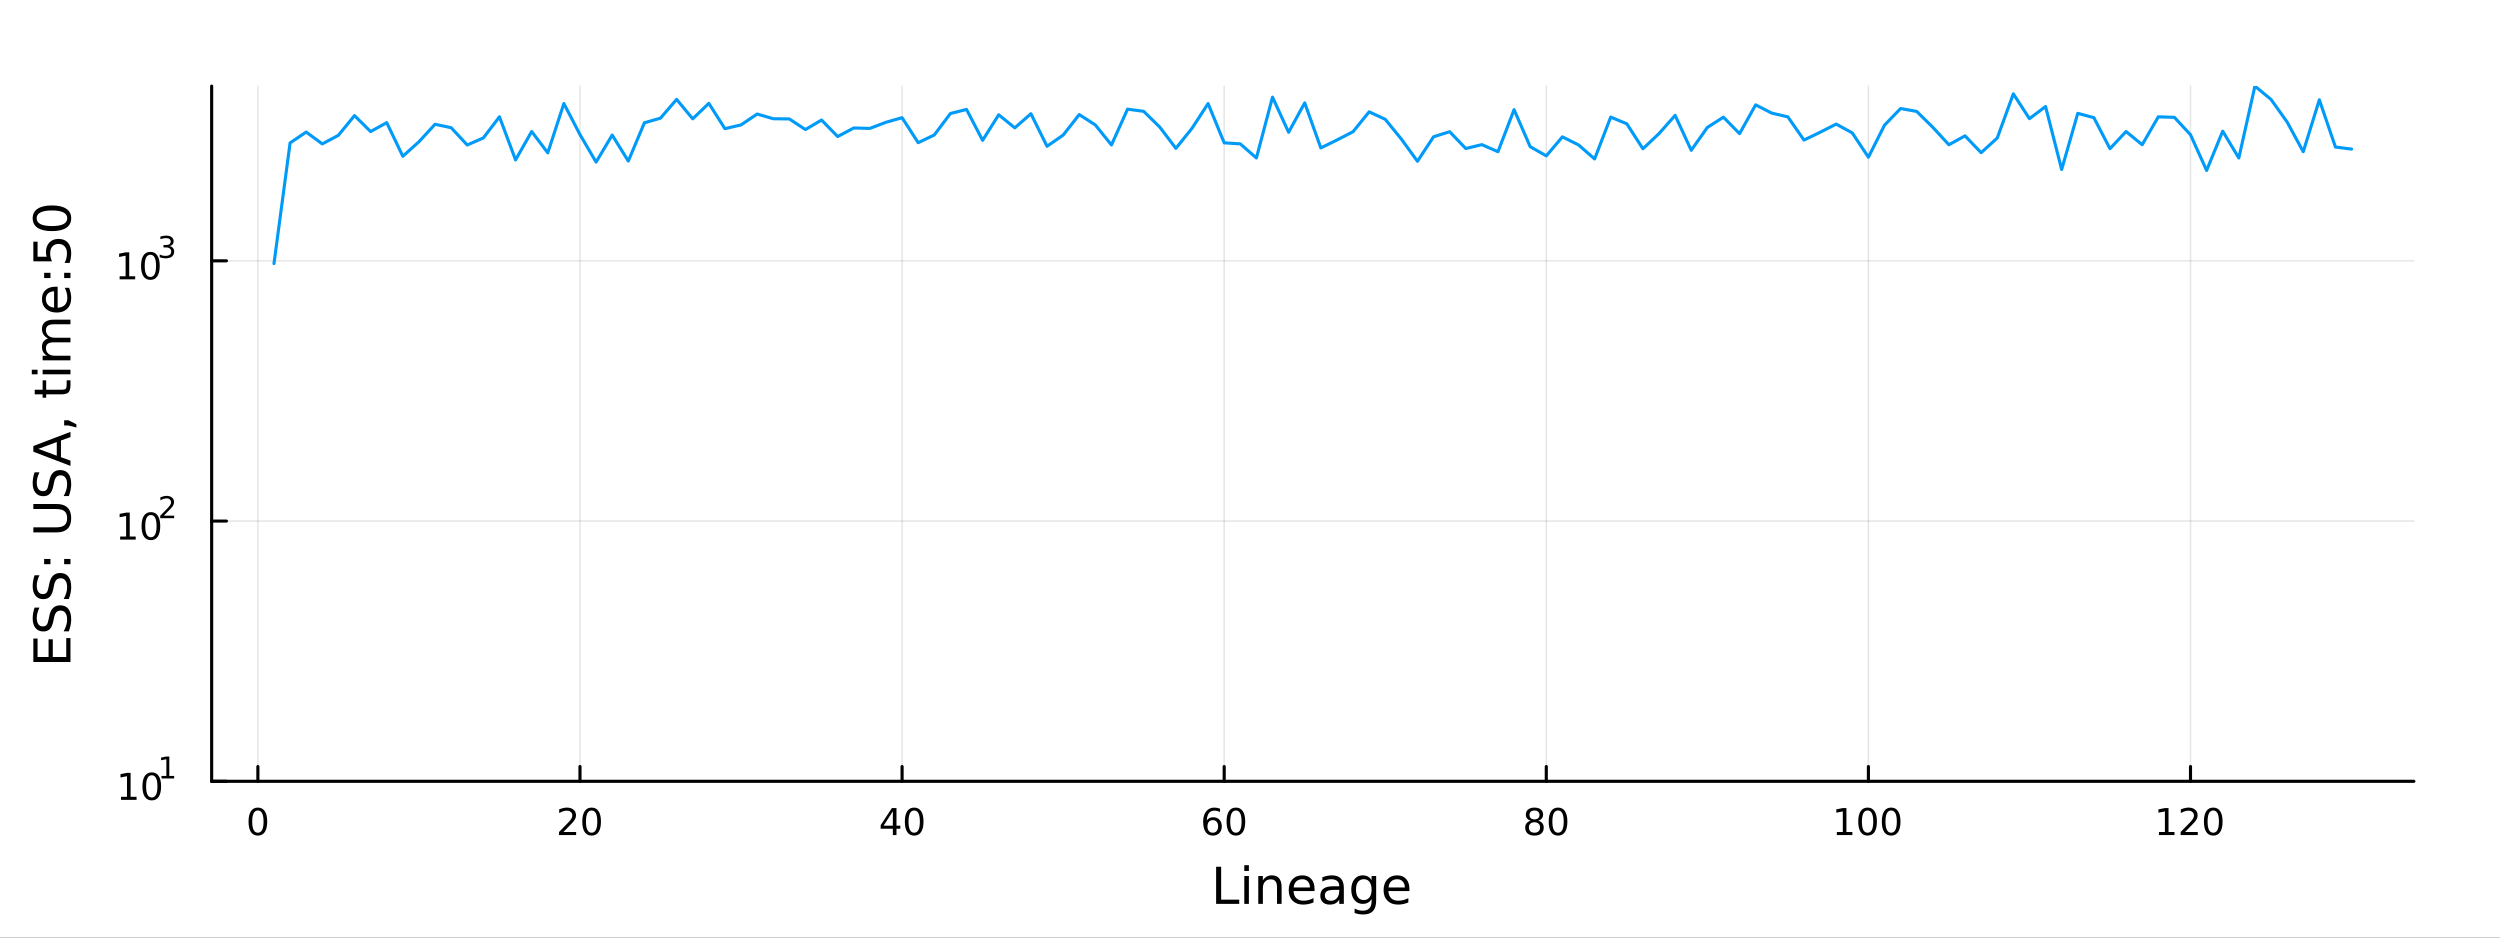 <?xml version="1.0" encoding="utf-8"?>
<svg xmlns="http://www.w3.org/2000/svg" xmlns:xlink="http://www.w3.org/1999/xlink" width="800" height="300" viewBox="0 0 3200 1200">
<rect x="0" y="0" width="3200" height="1200" fill="#333333" stroke="none"/>
<defs>
  <clipPath id="clip150">
    <rect x="0" y="0" width="3200" height="1200"/>
  </clipPath>
</defs>
<path clip-path="url(#clip150)" d="M0 1200 L3200 1200 L3200 0 L0 0  Z" fill="#ffffff" fill-rule="evenodd" fill-opacity="1"/>
<defs>
  <clipPath id="clip151">
    <rect x="640" y="0" width="2241" height="1200"/>
  </clipPath>
</defs>
<path clip-path="url(#clip150)" d="M270.918 1000.1 L3089.76 1000.1 L3089.76 110.236 L270.918 110.236  Z" fill="#ffffff" fill-rule="evenodd" fill-opacity="1"/>
<defs>
  <clipPath id="clip152">
    <rect x="270" y="110" width="2820" height="891"/>
  </clipPath>
</defs>
<polyline clip-path="url(#clip152)" style="stroke:#000000; stroke-linecap:round; stroke-linejoin:round; stroke-width:2; stroke-opacity:0.1; fill:none" points="330.082,1000.1 330.082,110.236 "/>
<polyline clip-path="url(#clip152)" style="stroke:#000000; stroke-linecap:round; stroke-linejoin:round; stroke-width:2; stroke-opacity:0.1; fill:none" points="742.374,1000.1 742.374,110.236 "/>
<polyline clip-path="url(#clip152)" style="stroke:#000000; stroke-linecap:round; stroke-linejoin:round; stroke-width:2; stroke-opacity:0.1; fill:none" points="1154.67,1000.1 1154.67,110.236 "/>
<polyline clip-path="url(#clip152)" style="stroke:#000000; stroke-linecap:round; stroke-linejoin:round; stroke-width:2; stroke-opacity:0.1; fill:none" points="1566.96,1000.1 1566.96,110.236 "/>
<polyline clip-path="url(#clip152)" style="stroke:#000000; stroke-linecap:round; stroke-linejoin:round; stroke-width:2; stroke-opacity:0.1; fill:none" points="1979.25,1000.1 1979.25,110.236 "/>
<polyline clip-path="url(#clip152)" style="stroke:#000000; stroke-linecap:round; stroke-linejoin:round; stroke-width:2; stroke-opacity:0.1; fill:none" points="2391.55,1000.1 2391.55,110.236 "/>
<polyline clip-path="url(#clip152)" style="stroke:#000000; stroke-linecap:round; stroke-linejoin:round; stroke-width:2; stroke-opacity:0.1; fill:none" points="2803.84,1000.1 2803.84,110.236 "/>
<polyline clip-path="url(#clip150)" style="stroke:#000000; stroke-linecap:round; stroke-linejoin:round; stroke-width:4; stroke-opacity:1; fill:none" points="270.918,1000.1 3089.76,1000.1 "/>
<polyline clip-path="url(#clip150)" style="stroke:#000000; stroke-linecap:round; stroke-linejoin:round; stroke-width:4; stroke-opacity:1; fill:none" points="330.082,1000.1 330.082,981.2 "/>
<polyline clip-path="url(#clip150)" style="stroke:#000000; stroke-linecap:round; stroke-linejoin:round; stroke-width:4; stroke-opacity:1; fill:none" points="742.374,1000.1 742.374,981.2 "/>
<polyline clip-path="url(#clip150)" style="stroke:#000000; stroke-linecap:round; stroke-linejoin:round; stroke-width:4; stroke-opacity:1; fill:none" points="1154.67,1000.1 1154.67,981.2 "/>
<polyline clip-path="url(#clip150)" style="stroke:#000000; stroke-linecap:round; stroke-linejoin:round; stroke-width:4; stroke-opacity:1; fill:none" points="1566.96,1000.1 1566.96,981.2 "/>
<polyline clip-path="url(#clip150)" style="stroke:#000000; stroke-linecap:round; stroke-linejoin:round; stroke-width:4; stroke-opacity:1; fill:none" points="1979.25,1000.1 1979.25,981.2 "/>
<polyline clip-path="url(#clip150)" style="stroke:#000000; stroke-linecap:round; stroke-linejoin:round; stroke-width:4; stroke-opacity:1; fill:none" points="2391.55,1000.1 2391.55,981.2 "/>
<polyline clip-path="url(#clip150)" style="stroke:#000000; stroke-linecap:round; stroke-linejoin:round; stroke-width:4; stroke-opacity:1; fill:none" points="2803.84,1000.1 2803.84,981.2 "/>
<path clip-path="url(#clip150)" d="M330.082 1037.42 Q326.471 1037.42 324.642 1040.98 Q322.836 1044.52 322.836 1051.65 Q322.836 1058.76 324.642 1062.32 Q326.471 1065.87 330.082 1065.87 Q333.716 1065.87 335.521 1062.32 Q337.35 1058.76 337.35 1051.65 Q337.35 1044.52 335.521 1040.98 Q333.716 1037.42 330.082 1037.42 M330.082 1033.71 Q335.892 1033.71 338.947 1038.32 Q342.026 1042.9 342.026 1051.65 Q342.026 1060.38 338.947 1064.99 Q335.892 1069.57 330.082 1069.57 Q324.272 1069.57 321.193 1064.99 Q318.137 1060.38 318.137 1051.65 Q318.137 1042.9 321.193 1038.32 Q324.272 1033.71 330.082 1033.71 Z" fill="#000000" fill-rule="nonzero" fill-opacity="1" /><path clip-path="url(#clip150)" d="M721.148 1064.96 L737.467 1064.96 L737.467 1068.9 L715.523 1068.9 L715.523 1064.96 Q718.185 1062.21 722.768 1057.58 Q727.375 1052.93 728.555 1051.58 Q730.8 1049.06 731.68 1047.32 Q732.583 1045.56 732.583 1043.87 Q732.583 1041.12 730.638 1039.38 Q728.717 1037.65 725.615 1037.65 Q723.416 1037.65 720.963 1038.41 Q718.532 1039.18 715.754 1040.73 L715.754 1036 Q718.578 1034.87 721.032 1034.29 Q723.486 1033.71 725.523 1033.71 Q730.893 1033.71 734.088 1036.4 Q737.282 1039.08 737.282 1043.57 Q737.282 1045.7 736.472 1047.62 Q735.685 1049.52 733.578 1052.12 Q733 1052.79 729.898 1056 Q726.796 1059.2 721.148 1064.96 Z" fill="#000000" fill-rule="nonzero" fill-opacity="1" /><path clip-path="url(#clip150)" d="M757.282 1037.42 Q753.671 1037.42 751.842 1040.98 Q750.036 1044.52 750.036 1051.65 Q750.036 1058.76 751.842 1062.32 Q753.671 1065.87 757.282 1065.87 Q760.916 1065.87 762.722 1062.32 Q764.55 1058.76 764.55 1051.65 Q764.55 1044.52 762.722 1040.98 Q760.916 1037.42 757.282 1037.42 M757.282 1033.71 Q763.092 1033.71 766.148 1038.32 Q769.226 1042.9 769.226 1051.65 Q769.226 1060.38 766.148 1064.99 Q763.092 1069.57 757.282 1069.57 Q751.472 1069.57 748.393 1064.99 Q745.337 1060.38 745.337 1051.65 Q745.337 1042.9 748.393 1038.32 Q751.472 1033.71 757.282 1033.71 Z" fill="#000000" fill-rule="nonzero" fill-opacity="1" /><path clip-path="url(#clip150)" d="M1142.84 1038.41 L1131.03 1056.86 L1142.84 1056.86 L1142.84 1038.41 M1141.61 1034.34 L1147.49 1034.34 L1147.49 1056.86 L1152.42 1056.86 L1152.42 1060.75 L1147.49 1060.75 L1147.49 1068.9 L1142.84 1068.9 L1142.84 1060.75 L1127.24 1060.75 L1127.24 1056.24 L1141.61 1034.34 Z" fill="#000000" fill-rule="nonzero" fill-opacity="1" /><path clip-path="url(#clip150)" d="M1170.15 1037.42 Q1166.54 1037.42 1164.71 1040.98 Q1162.91 1044.52 1162.91 1051.65 Q1162.91 1058.76 1164.71 1062.32 Q1166.54 1065.87 1170.15 1065.87 Q1173.79 1065.87 1175.59 1062.32 Q1177.42 1058.76 1177.42 1051.65 Q1177.42 1044.52 1175.59 1040.98 Q1173.79 1037.42 1170.15 1037.42 M1170.15 1033.71 Q1175.96 1033.71 1179.02 1038.32 Q1182.1 1042.9 1182.1 1051.65 Q1182.1 1060.38 1179.02 1064.99 Q1175.96 1069.57 1170.15 1069.57 Q1164.34 1069.57 1161.26 1064.99 Q1158.21 1060.38 1158.21 1051.65 Q1158.21 1042.9 1161.26 1038.32 Q1164.34 1033.71 1170.15 1033.71 Z" fill="#000000" fill-rule="nonzero" fill-opacity="1" /><path clip-path="url(#clip150)" d="M1552.37 1049.75 Q1549.22 1049.75 1547.37 1051.91 Q1545.54 1054.06 1545.54 1057.81 Q1545.54 1061.54 1547.37 1063.71 Q1549.22 1065.87 1552.37 1065.87 Q1555.51 1065.87 1557.34 1063.71 Q1559.19 1061.54 1559.19 1057.81 Q1559.19 1054.06 1557.34 1051.91 Q1555.51 1049.75 1552.37 1049.75 M1561.65 1035.1 L1561.65 1039.36 Q1559.89 1038.53 1558.08 1038.09 Q1556.3 1037.65 1554.54 1037.65 Q1549.91 1037.65 1547.46 1040.77 Q1545.03 1043.9 1544.68 1050.22 Q1546.05 1048.2 1548.11 1047.14 Q1550.17 1046.05 1552.64 1046.05 Q1557.85 1046.05 1560.86 1049.22 Q1563.89 1052.37 1563.89 1057.81 Q1563.89 1063.13 1560.74 1066.35 Q1557.6 1069.57 1552.37 1069.57 Q1546.37 1069.57 1543.2 1064.99 Q1540.03 1060.38 1540.03 1051.65 Q1540.03 1043.46 1543.92 1038.6 Q1547.81 1033.71 1554.36 1033.71 Q1556.12 1033.71 1557.9 1034.06 Q1559.7 1034.41 1561.65 1035.1 Z" fill="#000000" fill-rule="nonzero" fill-opacity="1" /><path clip-path="url(#clip150)" d="M1581.95 1037.42 Q1578.34 1037.42 1576.51 1040.98 Q1574.7 1044.52 1574.7 1051.65 Q1574.7 1058.76 1576.51 1062.32 Q1578.34 1065.87 1581.95 1065.87 Q1585.58 1065.87 1587.39 1062.32 Q1589.22 1058.76 1589.22 1051.65 Q1589.22 1044.52 1587.39 1040.98 Q1585.58 1037.42 1581.95 1037.42 M1581.95 1033.71 Q1587.76 1033.71 1590.81 1038.32 Q1593.89 1042.9 1593.89 1051.65 Q1593.89 1060.38 1590.81 1064.99 Q1587.76 1069.57 1581.95 1069.57 Q1576.14 1069.57 1573.06 1064.99 Q1570 1060.38 1570 1051.65 Q1570 1042.9 1573.06 1038.32 Q1576.14 1033.71 1581.95 1033.71 Z" fill="#000000" fill-rule="nonzero" fill-opacity="1" /><path clip-path="url(#clip150)" d="M1964.13 1052.49 Q1960.79 1052.49 1958.87 1054.27 Q1956.97 1056.05 1956.97 1059.18 Q1956.97 1062.3 1958.87 1064.08 Q1960.79 1065.87 1964.13 1065.87 Q1967.46 1065.87 1969.38 1064.08 Q1971.3 1062.28 1971.3 1059.18 Q1971.3 1056.05 1969.38 1054.27 Q1967.48 1052.49 1964.13 1052.49 M1959.45 1050.5 Q1956.44 1049.75 1954.75 1047.69 Q1953.08 1045.63 1953.08 1042.67 Q1953.08 1038.53 1956.02 1036.12 Q1958.99 1033.71 1964.13 1033.71 Q1969.29 1033.71 1972.23 1036.12 Q1975.17 1038.53 1975.17 1042.67 Q1975.17 1045.63 1973.48 1047.69 Q1971.81 1049.75 1968.82 1050.5 Q1972.2 1051.28 1974.08 1053.57 Q1975.98 1055.87 1975.98 1059.18 Q1975.98 1064.2 1972.9 1066.88 Q1969.84 1069.57 1964.13 1069.57 Q1958.41 1069.57 1955.33 1066.88 Q1952.27 1064.2 1952.27 1059.18 Q1952.27 1055.87 1954.17 1053.57 Q1956.07 1051.28 1959.45 1050.5 M1957.74 1043.11 Q1957.74 1045.8 1959.4 1047.3 Q1961.09 1048.81 1964.13 1048.81 Q1967.14 1048.81 1968.82 1047.3 Q1970.54 1045.8 1970.54 1043.11 Q1970.54 1040.43 1968.82 1038.92 Q1967.14 1037.42 1964.13 1037.42 Q1961.09 1037.42 1959.4 1038.92 Q1957.74 1040.43 1957.74 1043.11 Z" fill="#000000" fill-rule="nonzero" fill-opacity="1" /><path clip-path="url(#clip150)" d="M1994.29 1037.42 Q1990.68 1037.42 1988.85 1040.98 Q1987.04 1044.52 1987.04 1051.65 Q1987.04 1058.76 1988.85 1062.32 Q1990.68 1065.87 1994.29 1065.87 Q1997.92 1065.87 1999.73 1062.32 Q2001.56 1058.76 2001.56 1051.65 Q2001.56 1044.52 1999.73 1040.98 Q1997.92 1037.42 1994.29 1037.42 M1994.29 1033.71 Q2000.1 1033.71 2003.15 1038.32 Q2006.23 1042.9 2006.23 1051.65 Q2006.23 1060.38 2003.15 1064.99 Q2000.1 1069.57 1994.29 1069.57 Q1988.48 1069.57 1985.4 1064.99 Q1982.34 1060.38 1982.34 1051.65 Q1982.34 1042.9 1985.4 1038.32 Q1988.48 1033.71 1994.29 1033.71 Z" fill="#000000" fill-rule="nonzero" fill-opacity="1" /><path clip-path="url(#clip150)" d="M2351.15 1064.96 L2358.79 1064.96 L2358.79 1038.6 L2350.48 1040.26 L2350.48 1036 L2358.75 1034.34 L2363.42 1034.34 L2363.42 1064.96 L2371.06 1064.96 L2371.06 1068.9 L2351.15 1068.9 L2351.15 1064.96 Z" fill="#000000" fill-rule="nonzero" fill-opacity="1" /><path clip-path="url(#clip150)" d="M2390.5 1037.42 Q2386.89 1037.42 2385.06 1040.98 Q2383.26 1044.52 2383.26 1051.65 Q2383.26 1058.76 2385.06 1062.32 Q2386.89 1065.87 2390.5 1065.87 Q2394.14 1065.87 2395.94 1062.32 Q2397.77 1058.76 2397.77 1051.65 Q2397.77 1044.52 2395.94 1040.98 Q2394.14 1037.42 2390.5 1037.42 M2390.5 1033.71 Q2396.31 1033.71 2399.37 1038.32 Q2402.45 1042.9 2402.45 1051.65 Q2402.45 1060.38 2399.37 1064.99 Q2396.31 1069.57 2390.5 1069.57 Q2384.69 1069.57 2381.62 1064.99 Q2378.56 1060.38 2378.56 1051.65 Q2378.56 1042.9 2381.62 1038.32 Q2384.69 1033.71 2390.5 1033.71 Z" fill="#000000" fill-rule="nonzero" fill-opacity="1" /><path clip-path="url(#clip150)" d="M2420.67 1037.42 Q2417.05 1037.42 2415.23 1040.98 Q2413.42 1044.52 2413.42 1051.65 Q2413.42 1058.76 2415.23 1062.32 Q2417.05 1065.87 2420.67 1065.87 Q2424.3 1065.87 2426.11 1062.32 Q2427.93 1058.76 2427.93 1051.65 Q2427.93 1044.52 2426.11 1040.98 Q2424.3 1037.42 2420.67 1037.42 M2420.67 1033.71 Q2426.48 1033.71 2429.53 1038.32 Q2432.61 1042.9 2432.61 1051.65 Q2432.61 1060.38 2429.53 1064.99 Q2426.48 1069.57 2420.67 1069.57 Q2414.86 1069.57 2411.78 1064.99 Q2408.72 1060.38 2408.72 1051.65 Q2408.72 1042.9 2411.78 1038.32 Q2414.86 1033.71 2420.67 1033.71 Z" fill="#000000" fill-rule="nonzero" fill-opacity="1" /><path clip-path="url(#clip150)" d="M2763.45 1064.96 L2771.08 1064.96 L2771.08 1038.6 L2762.77 1040.26 L2762.77 1036 L2771.04 1034.34 L2775.71 1034.34 L2775.71 1064.96 L2783.35 1064.96 L2783.35 1068.9 L2763.45 1068.9 L2763.45 1064.96 Z" fill="#000000" fill-rule="nonzero" fill-opacity="1" /><path clip-path="url(#clip150)" d="M2796.82 1064.96 L2813.14 1064.96 L2813.14 1068.9 L2791.2 1068.9 L2791.2 1064.96 Q2793.86 1062.21 2798.45 1057.58 Q2803.05 1052.93 2804.23 1051.58 Q2806.48 1049.06 2807.36 1047.32 Q2808.26 1045.56 2808.26 1043.87 Q2808.26 1041.12 2806.32 1039.38 Q2804.39 1037.65 2801.29 1037.65 Q2799.09 1037.65 2796.64 1038.41 Q2794.21 1039.18 2791.43 1040.73 L2791.43 1036 Q2794.26 1034.87 2796.71 1034.29 Q2799.16 1033.71 2801.2 1033.71 Q2806.57 1033.71 2809.76 1036.4 Q2812.96 1039.08 2812.96 1043.57 Q2812.96 1045.7 2812.15 1047.62 Q2811.36 1049.52 2809.26 1052.12 Q2808.68 1052.79 2805.57 1056 Q2802.47 1059.2 2796.82 1064.96 Z" fill="#000000" fill-rule="nonzero" fill-opacity="1" /><path clip-path="url(#clip150)" d="M2832.96 1037.42 Q2829.35 1037.42 2827.52 1040.98 Q2825.71 1044.52 2825.71 1051.65 Q2825.71 1058.76 2827.52 1062.32 Q2829.35 1065.87 2832.96 1065.87 Q2836.59 1065.87 2838.4 1062.32 Q2840.23 1058.76 2840.23 1051.65 Q2840.23 1044.52 2838.4 1040.98 Q2836.59 1037.42 2832.96 1037.42 M2832.96 1033.71 Q2838.77 1033.71 2841.82 1038.32 Q2844.9 1042.9 2844.9 1051.65 Q2844.9 1060.38 2841.82 1064.99 Q2838.77 1069.57 2832.96 1069.57 Q2827.15 1069.57 2824.07 1064.99 Q2821.01 1060.38 2821.01 1051.65 Q2821.01 1042.9 2824.07 1038.32 Q2827.15 1033.71 2832.96 1033.71 Z" fill="#000000" fill-rule="nonzero" fill-opacity="1" /><path clip-path="url(#clip150)" d="M1556.64 1109.44 L1563.07 1109.44 L1563.07 1151.55 L1586.21 1151.55 L1586.21 1156.96 L1556.64 1156.96 L1556.64 1109.44 Z" fill="#000000" fill-rule="nonzero" fill-opacity="1" /><path clip-path="url(#clip150)" d="M1592.7 1121.31 L1598.56 1121.31 L1598.56 1156.96 L1592.7 1156.96 L1592.7 1121.31 M1592.7 1107.44 L1598.56 1107.44 L1598.56 1114.85 L1592.7 1114.85 L1592.7 1107.44 Z" fill="#000000" fill-rule="nonzero" fill-opacity="1" /><path clip-path="url(#clip150)" d="M1640.44 1135.45 L1640.44 1156.96 L1634.59 1156.96 L1634.59 1135.64 Q1634.59 1130.58 1632.61 1128.06 Q1630.64 1125.55 1626.69 1125.55 Q1621.95 1125.55 1619.21 1128.57 Q1616.48 1131.59 1616.48 1136.81 L1616.48 1156.96 L1610.59 1156.96 L1610.59 1121.31 L1616.48 1121.31 L1616.48 1126.85 Q1618.58 1123.64 1621.41 1122.05 Q1624.27 1120.45 1628 1120.45 Q1634.14 1120.45 1637.29 1124.27 Q1640.44 1128.06 1640.44 1135.45 Z" fill="#000000" fill-rule="nonzero" fill-opacity="1" /><path clip-path="url(#clip150)" d="M1682.62 1137.67 L1682.62 1140.54 L1655.69 1140.54 Q1656.07 1146.59 1659.32 1149.77 Q1662.6 1152.92 1668.42 1152.92 Q1671.79 1152.92 1674.95 1152.09 Q1678.13 1151.26 1681.25 1149.61 L1681.25 1155.15 Q1678.1 1156.48 1674.79 1157.18 Q1671.48 1157.88 1668.07 1157.88 Q1659.54 1157.88 1654.54 1152.92 Q1649.58 1147.95 1649.58 1139.49 Q1649.58 1130.74 1654.29 1125.61 Q1659.03 1120.45 1667.05 1120.45 Q1674.25 1120.45 1678.42 1125.1 Q1682.62 1129.72 1682.62 1137.67 M1676.76 1135.95 Q1676.7 1131.15 1674.05 1128.28 Q1671.44 1125.42 1667.12 1125.42 Q1662.21 1125.42 1659.25 1128.19 Q1656.33 1130.96 1655.88 1135.99 L1676.76 1135.95 Z" fill="#000000" fill-rule="nonzero" fill-opacity="1" /><path clip-path="url(#clip150)" d="M1708.43 1139.04 Q1701.33 1139.04 1698.59 1140.67 Q1695.86 1142.29 1695.86 1146.2 Q1695.86 1149.32 1697.89 1151.17 Q1699.96 1152.98 1703.5 1152.98 Q1708.37 1152.98 1711.29 1149.55 Q1714.25 1146.08 1714.25 1140.35 L1714.25 1139.04 L1708.43 1139.04 M1720.11 1136.62 L1720.11 1156.96 L1714.25 1156.96 L1714.25 1151.55 Q1712.25 1154.8 1709.26 1156.36 Q1706.27 1157.88 1701.94 1157.88 Q1696.46 1157.88 1693.22 1154.83 Q1690 1151.74 1690 1146.59 Q1690 1140.57 1694.01 1137.51 Q1698.05 1134.46 1706.04 1134.46 L1714.25 1134.46 L1714.25 1133.89 Q1714.25 1129.84 1711.58 1127.65 Q1708.94 1125.42 1704.13 1125.42 Q1701.08 1125.42 1698.18 1126.15 Q1695.28 1126.88 1692.61 1128.35 L1692.61 1122.94 Q1695.83 1121.7 1698.85 1121.09 Q1701.87 1120.45 1704.74 1120.45 Q1712.47 1120.45 1716.29 1124.46 Q1720.11 1128.48 1720.11 1136.62 Z" fill="#000000" fill-rule="nonzero" fill-opacity="1" /><path clip-path="url(#clip150)" d="M1755.63 1138.72 Q1755.63 1132.36 1752.99 1128.86 Q1750.38 1125.36 1745.64 1125.36 Q1740.93 1125.36 1738.28 1128.86 Q1735.67 1132.36 1735.67 1138.72 Q1735.67 1145.06 1738.28 1148.56 Q1740.93 1152.06 1745.64 1152.06 Q1750.38 1152.06 1752.99 1148.56 Q1755.63 1145.06 1755.63 1138.72 M1761.49 1152.54 Q1761.49 1161.64 1757.45 1166.06 Q1753.4 1170.52 1745.06 1170.52 Q1741.98 1170.52 1739.24 1170.04 Q1736.5 1169.6 1733.92 1168.64 L1733.92 1162.95 Q1736.5 1164.35 1739.02 1165.01 Q1741.53 1165.68 1744.14 1165.68 Q1749.9 1165.68 1752.77 1162.66 Q1755.63 1159.67 1755.63 1153.59 L1755.63 1150.69 Q1753.82 1153.84 1750.98 1155.4 Q1748.15 1156.96 1744.2 1156.96 Q1737.65 1156.96 1733.64 1151.96 Q1729.63 1146.97 1729.63 1138.72 Q1729.63 1130.45 1733.64 1125.45 Q1737.65 1120.45 1744.2 1120.45 Q1748.15 1120.45 1750.98 1122.01 Q1753.82 1123.57 1755.63 1126.72 L1755.63 1121.31 L1761.49 1121.31 L1761.49 1152.54 Z" fill="#000000" fill-rule="nonzero" fill-opacity="1" /><path clip-path="url(#clip150)" d="M1804.04 1137.67 L1804.04 1140.54 L1777.12 1140.54 Q1777.5 1146.59 1780.74 1149.77 Q1784.02 1152.92 1789.85 1152.92 Q1793.22 1152.92 1796.37 1152.09 Q1799.55 1151.26 1802.67 1149.61 L1802.67 1155.15 Q1799.52 1156.48 1796.21 1157.18 Q1792.9 1157.88 1789.5 1157.88 Q1780.97 1157.88 1775.97 1152.92 Q1771 1147.95 1771 1139.49 Q1771 1130.74 1775.71 1125.61 Q1780.46 1120.45 1788.48 1120.45 Q1795.67 1120.45 1799.84 1125.1 Q1804.04 1129.72 1804.04 1137.67 M1798.19 1135.95 Q1798.12 1131.15 1795.48 1128.28 Q1792.87 1125.42 1788.54 1125.42 Q1783.64 1125.42 1780.68 1128.19 Q1777.75 1130.96 1777.31 1135.99 L1798.19 1135.95 Z" fill="#000000" fill-rule="nonzero" fill-opacity="1" /><polyline clip-path="url(#clip152)" style="stroke:#000000; stroke-linecap:round; stroke-linejoin:round; stroke-width:2; stroke-opacity:0.1; fill:none" points="270.918,1000.1 3089.76,1000.1 "/>
<polyline clip-path="url(#clip152)" style="stroke:#000000; stroke-linecap:round; stroke-linejoin:round; stroke-width:2; stroke-opacity:0.1; fill:none" points="270.918,666.972 3089.76,666.972 "/>
<polyline clip-path="url(#clip152)" style="stroke:#000000; stroke-linecap:round; stroke-linejoin:round; stroke-width:2; stroke-opacity:0.1; fill:none" points="270.918,333.846 3089.76,333.846 "/>
<polyline clip-path="url(#clip150)" style="stroke:#000000; stroke-linecap:round; stroke-linejoin:round; stroke-width:4; stroke-opacity:1; fill:none" points="270.918,1000.1 270.918,110.236 "/>
<polyline clip-path="url(#clip150)" style="stroke:#000000; stroke-linecap:round; stroke-linejoin:round; stroke-width:4; stroke-opacity:1; fill:none" points="270.918,1000.1 289.815,1000.1 "/>
<polyline clip-path="url(#clip150)" style="stroke:#000000; stroke-linecap:round; stroke-linejoin:round; stroke-width:4; stroke-opacity:1; fill:none" points="270.918,666.972 289.815,666.972 "/>
<polyline clip-path="url(#clip150)" style="stroke:#000000; stroke-linecap:round; stroke-linejoin:round; stroke-width:4; stroke-opacity:1; fill:none" points="270.918,333.846 289.815,333.846 "/>
<path clip-path="url(#clip150)" d="M154.902 1019.89 L162.54 1019.89 L162.54 993.525 L154.23 995.191 L154.23 990.932 L162.494 989.265 L167.17 989.265 L167.17 1019.89 L174.809 1019.89 L174.809 1023.83 L154.902 1023.83 L154.902 1019.89 Z" fill="#000000" fill-rule="nonzero" fill-opacity="1" /><path clip-path="url(#clip150)" d="M194.253 992.344 Q190.642 992.344 188.813 995.909 Q187.008 999.45 187.008 1006.58 Q187.008 1013.69 188.813 1017.25 Q190.642 1020.79 194.253 1020.79 Q197.887 1020.79 199.693 1017.25 Q201.522 1013.69 201.522 1006.58 Q201.522 999.45 199.693 995.909 Q197.887 992.344 194.253 992.344 M194.253 988.64 Q200.063 988.64 203.119 993.247 Q206.198 997.83 206.198 1006.58 Q206.198 1015.31 203.119 1019.91 Q200.063 1024.5 194.253 1024.5 Q188.443 1024.5 185.364 1019.91 Q182.309 1015.31 182.309 1006.58 Q182.309 997.83 185.364 993.247 Q188.443 988.64 194.253 988.64 Z" fill="#000000" fill-rule="nonzero" fill-opacity="1" /><path clip-path="url(#clip150)" d="M206.743 993.218 L212.95 993.218 L212.95 971.796 L206.198 973.15 L206.198 969.689 L212.912 968.335 L216.711 968.335 L216.711 993.218 L222.918 993.218 L222.918 996.415 L206.743 996.415 L206.743 993.218 Z" fill="#000000" fill-rule="nonzero" fill-opacity="1" /><path clip-path="url(#clip150)" d="M153.792 686.765 L161.431 686.765 L161.431 660.399 L153.121 662.066 L153.121 657.806 L161.384 656.14 L166.06 656.14 L166.06 686.765 L173.699 686.765 L173.699 690.7 L153.792 690.7 L153.792 686.765 Z" fill="#000000" fill-rule="nonzero" fill-opacity="1" /><path clip-path="url(#clip150)" d="M193.143 659.218 Q189.532 659.218 187.704 662.783 Q185.898 666.325 185.898 673.454 Q185.898 680.561 187.704 684.126 Q189.532 687.667 193.143 687.667 Q196.778 687.667 198.583 684.126 Q200.412 680.561 200.412 673.454 Q200.412 666.325 198.583 662.783 Q196.778 659.218 193.143 659.218 M193.143 655.515 Q198.954 655.515 202.009 660.121 Q205.088 664.704 205.088 673.454 Q205.088 682.181 202.009 686.788 Q198.954 691.371 193.143 691.371 Q187.333 691.371 184.255 686.788 Q181.199 682.181 181.199 673.454 Q181.199 664.704 184.255 660.121 Q187.333 655.515 193.143 655.515 Z" fill="#000000" fill-rule="nonzero" fill-opacity="1" /><path clip-path="url(#clip150)" d="M209.658 660.092 L222.918 660.092 L222.918 663.289 L205.088 663.289 L205.088 660.092 Q207.251 657.854 210.975 654.092 Q214.717 650.312 215.677 649.221 Q217.501 647.171 218.216 645.76 Q218.949 644.331 218.949 642.958 Q218.949 640.72 217.369 639.309 Q215.808 637.899 213.288 637.899 Q211.501 637.899 209.508 638.519 Q207.533 639.14 205.276 640.4 L205.276 636.563 Q207.57 635.642 209.564 635.172 Q211.558 634.701 213.213 634.701 Q217.576 634.701 220.172 636.883 Q222.767 639.065 222.767 642.714 Q222.767 644.444 222.109 646.005 Q221.469 647.547 219.758 649.654 Q219.288 650.199 216.767 652.813 Q214.247 655.409 209.658 660.092 Z" fill="#000000" fill-rule="nonzero" fill-opacity="1" /><path clip-path="url(#clip150)" d="M153.134 353.639 L160.772 353.639 L160.772 327.273 L152.462 328.94 L152.462 324.681 L160.726 323.014 L165.402 323.014 L165.402 353.639 L173.041 353.639 L173.041 357.574 L153.134 357.574 L153.134 353.639 Z" fill="#000000" fill-rule="nonzero" fill-opacity="1" /><path clip-path="url(#clip150)" d="M192.485 326.093 Q188.874 326.093 187.045 329.658 Q185.24 333.199 185.24 340.329 Q185.24 347.435 187.045 351 Q188.874 354.542 192.485 354.542 Q196.119 354.542 197.925 351 Q199.754 347.435 199.754 340.329 Q199.754 333.199 197.925 329.658 Q196.119 326.093 192.485 326.093 M192.485 322.389 Q198.295 322.389 201.351 326.995 Q204.43 331.579 204.43 340.329 Q204.43 349.056 201.351 353.662 Q198.295 358.245 192.485 358.245 Q186.675 358.245 183.596 353.662 Q180.541 349.056 180.541 340.329 Q180.541 331.579 183.596 326.995 Q186.675 322.389 192.485 322.389 Z" fill="#000000" fill-rule="nonzero" fill-opacity="1" /><path clip-path="url(#clip150)" d="M217.125 315.023 Q219.852 315.606 221.375 317.45 Q222.918 319.293 222.918 322.001 Q222.918 326.158 220.059 328.433 Q217.2 330.709 211.934 330.709 Q210.166 330.709 208.285 330.352 Q206.423 330.013 204.43 329.317 L204.43 325.65 Q206.009 326.571 207.89 327.042 Q209.771 327.512 211.821 327.512 Q215.395 327.512 217.256 326.101 Q219.137 324.691 219.137 322.001 Q219.137 319.518 217.388 318.127 Q215.658 316.716 212.555 316.716 L209.282 316.716 L209.282 313.594 L212.705 313.594 Q215.507 313.594 216.993 312.484 Q218.479 311.356 218.479 309.249 Q218.479 307.086 216.937 305.939 Q215.413 304.773 212.555 304.773 Q210.994 304.773 209.207 305.112 Q207.42 305.45 205.276 306.165 L205.276 302.78 Q207.439 302.178 209.32 301.877 Q211.219 301.576 212.893 301.576 Q217.219 301.576 219.739 303.551 Q222.259 305.507 222.259 308.854 Q222.259 311.187 220.924 312.804 Q219.589 314.403 217.125 315.023 Z" fill="#000000" fill-rule="nonzero" fill-opacity="1" /><path clip-path="url(#clip150)" d="M42.686 847.369 L42.686 817.323 L48.097 817.323 L48.097 840.939 L62.165 840.939 L62.165 818.309 L67.576 818.309 L67.576 840.939 L84.795 840.939 L84.795 816.75 L90.206 816.75 L90.206 847.369 L42.686 847.369 Z" fill="#000000" fill-rule="nonzero" fill-opacity="1" /><path clip-path="url(#clip150)" d="M44.246 777.696 L50.516 777.696 Q48.766 781.356 47.906 784.603 Q47.047 787.849 47.047 790.873 Q47.047 796.125 49.084 798.989 Q51.121 801.822 54.877 801.822 Q58.028 801.822 59.651 799.944 Q61.242 798.035 62.229 792.751 L63.025 788.868 Q64.393 781.675 67.863 778.269 Q71.3 774.832 77.093 774.832 Q84 774.832 87.564 779.479 Q91.129 784.094 91.129 793.038 Q91.129 796.411 90.365 800.231 Q89.602 804.018 88.106 808.092 L81.485 808.092 Q83.681 804.177 84.795 800.422 Q85.909 796.666 85.909 793.038 Q85.909 787.531 83.745 784.539 Q81.581 781.547 77.57 781.547 Q74.069 781.547 72.096 783.712 Q70.123 785.844 69.136 790.746 L68.372 794.661 Q66.94 801.854 63.884 805.069 Q60.828 808.283 55.386 808.283 Q49.084 808.283 45.455 803.859 Q41.827 799.403 41.827 791.605 Q41.827 788.263 42.432 784.794 Q43.036 781.325 44.246 777.696 Z" fill="#000000" fill-rule="nonzero" fill-opacity="1" /><path clip-path="url(#clip150)" d="M44.246 736.319 L50.516 736.319 Q48.766 739.979 47.906 743.226 Q47.047 746.472 47.047 749.496 Q47.047 754.748 49.084 757.612 Q51.121 760.445 54.877 760.445 Q58.028 760.445 59.651 758.567 Q61.242 756.657 62.229 751.374 L63.025 747.491 Q64.393 740.298 67.863 736.892 Q71.3 733.454 77.093 733.454 Q84 733.454 87.564 738.101 Q91.129 742.717 91.129 751.66 Q91.129 755.034 90.365 758.854 Q89.602 762.641 88.106 766.715 L81.485 766.715 Q83.681 762.8 84.795 759.045 Q85.909 755.289 85.909 751.66 Q85.909 746.154 83.745 743.162 Q81.581 740.17 77.57 740.17 Q74.069 740.17 72.096 742.335 Q70.123 744.467 69.136 749.369 L68.372 753.284 Q66.94 760.477 63.884 763.692 Q60.828 766.906 55.386 766.906 Q49.084 766.906 45.455 762.482 Q41.827 758.026 41.827 750.228 Q41.827 746.886 42.432 743.417 Q43.036 739.948 44.246 736.319 Z" fill="#000000" fill-rule="nonzero" fill-opacity="1" /><path clip-path="url(#clip150)" d="M82.122 722.187 L82.122 715.471 L90.206 715.471 L90.206 722.187 L82.122 722.187 M56.5 722.187 L56.5 715.471 L64.584 715.471 L64.584 722.187 L56.5 722.187 Z" fill="#000000" fill-rule="nonzero" fill-opacity="1" /><path clip-path="url(#clip150)" d="M42.686 681.479 L42.686 675.017 L71.555 675.017 Q79.194 675.017 82.567 672.248 Q85.909 669.479 85.909 663.273 Q85.909 657.098 82.567 654.329 Q79.194 651.56 71.555 651.56 L42.686 651.56 L42.686 645.098 L72.35 645.098 Q81.644 645.098 86.387 649.714 Q91.129 654.297 91.129 663.273 Q91.129 672.28 86.387 676.895 Q81.644 681.479 72.35 681.479 L42.686 681.479 Z" fill="#000000" fill-rule="nonzero" fill-opacity="1" /><path clip-path="url(#clip150)" d="M44.246 604.549 L50.516 604.549 Q48.766 608.209 47.906 611.456 Q47.047 614.702 47.047 617.726 Q47.047 622.978 49.084 625.842 Q51.121 628.675 54.877 628.675 Q58.028 628.675 59.651 626.797 Q61.242 624.887 62.229 619.604 L63.025 615.721 Q64.393 608.528 67.863 605.122 Q71.3 601.684 77.093 601.684 Q84 601.684 87.564 606.331 Q91.129 610.946 91.129 619.89 Q91.129 623.264 90.365 627.084 Q89.602 630.871 88.106 634.945 L81.485 634.945 Q83.681 631.03 84.795 627.275 Q85.909 623.519 85.909 619.89 Q85.909 614.384 83.745 611.392 Q81.581 608.4 77.57 608.4 Q74.069 608.4 72.096 610.565 Q70.123 612.697 69.136 617.599 L68.372 621.514 Q66.94 628.707 63.884 631.921 Q60.828 635.136 55.386 635.136 Q49.084 635.136 45.455 630.712 Q41.827 626.256 41.827 618.458 Q41.827 615.116 42.432 611.647 Q43.036 608.177 44.246 604.549 Z" fill="#000000" fill-rule="nonzero" fill-opacity="1" /><path clip-path="url(#clip150)" d="M49.02 574.566 L72.669 583.287 L72.669 565.814 L49.02 574.566 M42.686 578.195 L42.686 570.906 L90.206 552.796 L90.206 559.48 L78.016 563.808 L78.016 585.229 L90.206 589.558 L90.206 596.337 L42.686 578.195 Z" fill="#000000" fill-rule="nonzero" fill-opacity="1" /><path clip-path="url(#clip150)" d="M82.122 544.616 L82.122 537.9 L87.596 537.9 L97.781 543.12 L97.781 547.226 L87.596 544.616 L82.122 544.616 Z" fill="#000000" fill-rule="nonzero" fill-opacity="1" /><path clip-path="url(#clip150)" d="M44.437 498.878 L54.558 498.878 L54.558 486.815 L59.11 486.815 L59.11 498.878 L78.462 498.878 Q82.822 498.878 84.063 497.701 Q85.305 496.491 85.305 492.831 L85.305 486.815 L90.206 486.815 L90.206 492.831 Q90.206 499.61 87.692 502.188 Q85.145 504.766 78.462 504.766 L59.11 504.766 L59.11 509.063 L54.558 509.063 L54.558 504.766 L44.437 504.766 L44.437 498.878 Z" fill="#000000" fill-rule="nonzero" fill-opacity="1" /><path clip-path="url(#clip150)" d="M54.558 479.113 L54.558 473.256 L90.206 473.256 L90.206 479.113 L54.558 479.113 M40.681 479.113 L40.681 473.256 L48.097 473.256 L48.097 479.113 L40.681 479.113 Z" fill="#000000" fill-rule="nonzero" fill-opacity="1" /><path clip-path="url(#clip150)" d="M61.401 433.248 Q57.455 431.052 55.577 427.996 Q53.699 424.941 53.699 420.803 Q53.699 415.233 57.614 412.209 Q61.497 409.185 68.69 409.185 L90.206 409.185 L90.206 415.074 L68.881 415.074 Q63.757 415.074 61.274 416.888 Q58.791 418.702 58.791 422.426 Q58.791 426.978 61.815 429.619 Q64.839 432.261 70.059 432.261 L90.206 432.261 L90.206 438.149 L68.881 438.149 Q63.725 438.149 61.274 439.964 Q58.791 441.778 58.791 445.565 Q58.791 450.053 61.847 452.695 Q64.871 455.337 70.059 455.337 L90.206 455.337 L90.206 461.225 L54.558 461.225 L54.558 455.337 L60.096 455.337 Q56.818 453.332 55.259 450.531 Q53.699 447.73 53.699 443.879 Q53.699 439.995 55.672 437.29 Q57.646 434.553 61.401 433.248 Z" fill="#000000" fill-rule="nonzero" fill-opacity="1" /><path clip-path="url(#clip150)" d="M70.918 367.013 L73.783 367.013 L73.783 393.94 Q79.83 393.558 83.013 390.311 Q86.164 387.033 86.164 381.208 Q86.164 377.834 85.337 374.683 Q84.509 371.5 82.854 368.381 L88.392 368.381 Q89.729 371.532 90.429 374.842 Q91.129 378.153 91.129 381.558 Q91.129 390.088 86.164 395.085 Q81.199 400.051 72.732 400.051 Q63.98 400.051 58.855 395.34 Q53.699 390.598 53.699 382.577 Q53.699 375.383 58.346 371.214 Q62.961 367.013 70.918 367.013 M69.2 372.869 Q64.393 372.933 61.529 375.574 Q58.664 378.184 58.664 382.513 Q58.664 387.415 61.433 390.375 Q64.202 393.303 69.231 393.749 L69.2 372.869 Z" fill="#000000" fill-rule="nonzero" fill-opacity="1" /><path clip-path="url(#clip150)" d="M82.122 355.904 L82.122 349.189 L90.206 349.189 L90.206 355.904 L82.122 355.904 M56.5 355.904 L56.5 349.189 L64.584 349.189 L64.584 355.904 L56.5 355.904 Z" fill="#000000" fill-rule="nonzero" fill-opacity="1" /><path clip-path="url(#clip150)" d="M42.686 334.547 L42.686 309.307 L48.097 309.307 L48.097 328.659 L59.746 328.659 Q59.269 327.259 59.046 325.858 Q58.791 324.458 58.791 323.057 Q58.791 315.1 63.152 310.453 Q67.513 305.806 74.96 305.806 Q82.631 305.806 86.896 310.581 Q91.129 315.355 91.129 324.044 Q91.129 327.036 90.62 330.155 Q90.111 333.243 89.092 336.553 L82.631 336.553 Q84.191 333.688 84.955 330.633 Q85.719 327.577 85.719 324.171 Q85.719 318.665 82.822 315.45 Q79.926 312.236 74.96 312.236 Q69.995 312.236 67.099 315.45 Q64.202 318.665 64.202 324.171 Q64.202 326.75 64.775 329.328 Q65.348 331.874 66.558 334.547 L42.686 334.547 Z" fill="#000000" fill-rule="nonzero" fill-opacity="1" /><path clip-path="url(#clip150)" d="M46.919 279.389 Q46.919 284.354 51.821 286.868 Q56.691 289.351 66.494 289.351 Q76.265 289.351 81.167 286.868 Q86.037 284.354 86.037 279.389 Q86.037 274.392 81.167 271.909 Q76.265 269.394 66.494 269.394 Q56.691 269.394 51.821 271.909 Q46.919 274.392 46.919 279.389 M41.827 279.389 Q41.827 271.4 48.161 267.198 Q54.463 262.965 66.494 262.965 Q78.493 262.965 84.827 267.198 Q91.129 271.4 91.129 279.389 Q91.129 287.378 84.827 291.611 Q78.493 295.812 66.494 295.812 Q54.463 295.812 48.161 291.611 Q41.827 287.378 41.827 279.389 Z" fill="#000000" fill-rule="nonzero" fill-opacity="1" /><polyline clip-path="url(#clip152)" style="stroke:#009af9; stroke-linecap:round; stroke-linejoin:round; stroke-width:4; stroke-opacity:1; fill:none" points="350.696,337.347 371.311,182.928 391.926,169.033 412.54,184.179 433.155,173.179 453.77,147.972 474.384,168.395 494.999,156.983 515.613,200.006 536.228,181.456 556.843,159.065 577.457,163.444 598.072,185.611 618.687,176.533 639.301,149.513 659.916,204.666 680.531,168.326 701.145,195.618 721.76,132.545 742.374,172.26 762.989,207.456 783.604,172.905 804.218,206.15 824.833,157.178 845.448,151.226 866.062,127.218 886.677,152.08 907.292,132.3 927.906,164.68 948.521,159.873 969.136,145.963 989.75,151.974 1010.36,152.244 1030.98,165.831 1051.59,153.633 1072.21,174.796 1092.82,163.818 1113.44,164.367 1134.05,156.536 1154.67,150.652 1175.28,182.639 1195.9,172.744 1216.51,145.319 1237.13,140.073 1257.74,179.606 1278.36,146.906 1298.97,163.654 1319.58,145.573 1340.2,187.25 1360.81,172.94 1381.43,146.648 1402.04,159.952 1422.66,185.536 1443.27,139.729 1463.89,142.5 1484.5,162.675 1505.12,189.878 1525.73,164.283 1546.35,132.594 1566.96,182.855 1587.57,184.15 1608.19,202.201 1628.8,124.361 1649.42,169.313 1670.03,131.686 1690.65,189.364 1711.26,179.214 1731.88,168.606 1752.49,143.147 1773.11,152.708 1793.72,177.993 1814.34,206.417 1834.95,175.091 1855.57,168.585 1876.18,190.113 1896.79,185.131 1917.41,194.174 1938.02,140.375 1958.64,187.74 1979.25,199.516 1999.87,175.178 2020.48,185.456 2041.1,203.44 2061.71,149.896 2082.33,158.463 2102.94,190.444 2123.56,170.959 2144.17,147.692 2164.78,192.394 2185.4,163.123 2206.01,149.997 2226.63,171.059 2247.24,134.222 2267.86,144.771 2288.47,149.611 2309.09,179.273 2329.7,169.309 2350.32,158.845 2370.93,170.139 2391.55,201.23 2412.16,160.226 2432.78,138.916 2453.39,142.633 2474,162.952 2494.62,185.283 2515.23,173.897 2535.85,195.435 2556.46,176.699 2577.08,120.122 2597.69,151.901 2618.31,136.345 2638.92,216.911 2659.54,145.092 2680.15,150.621 2700.77,190.312 2721.38,168.352 2741.99,185.269 2762.61,149.54 2783.22,150.194 2803.84,172.461 2824.45,218.195 2845.07,167.912 2865.68,202.242 2886.3,110.236 2906.91,127.292 2927.53,156.19 2948.14,194.188 2968.76,127.761 2989.37,188.232 3009.99,190.811 "/>
</svg>
